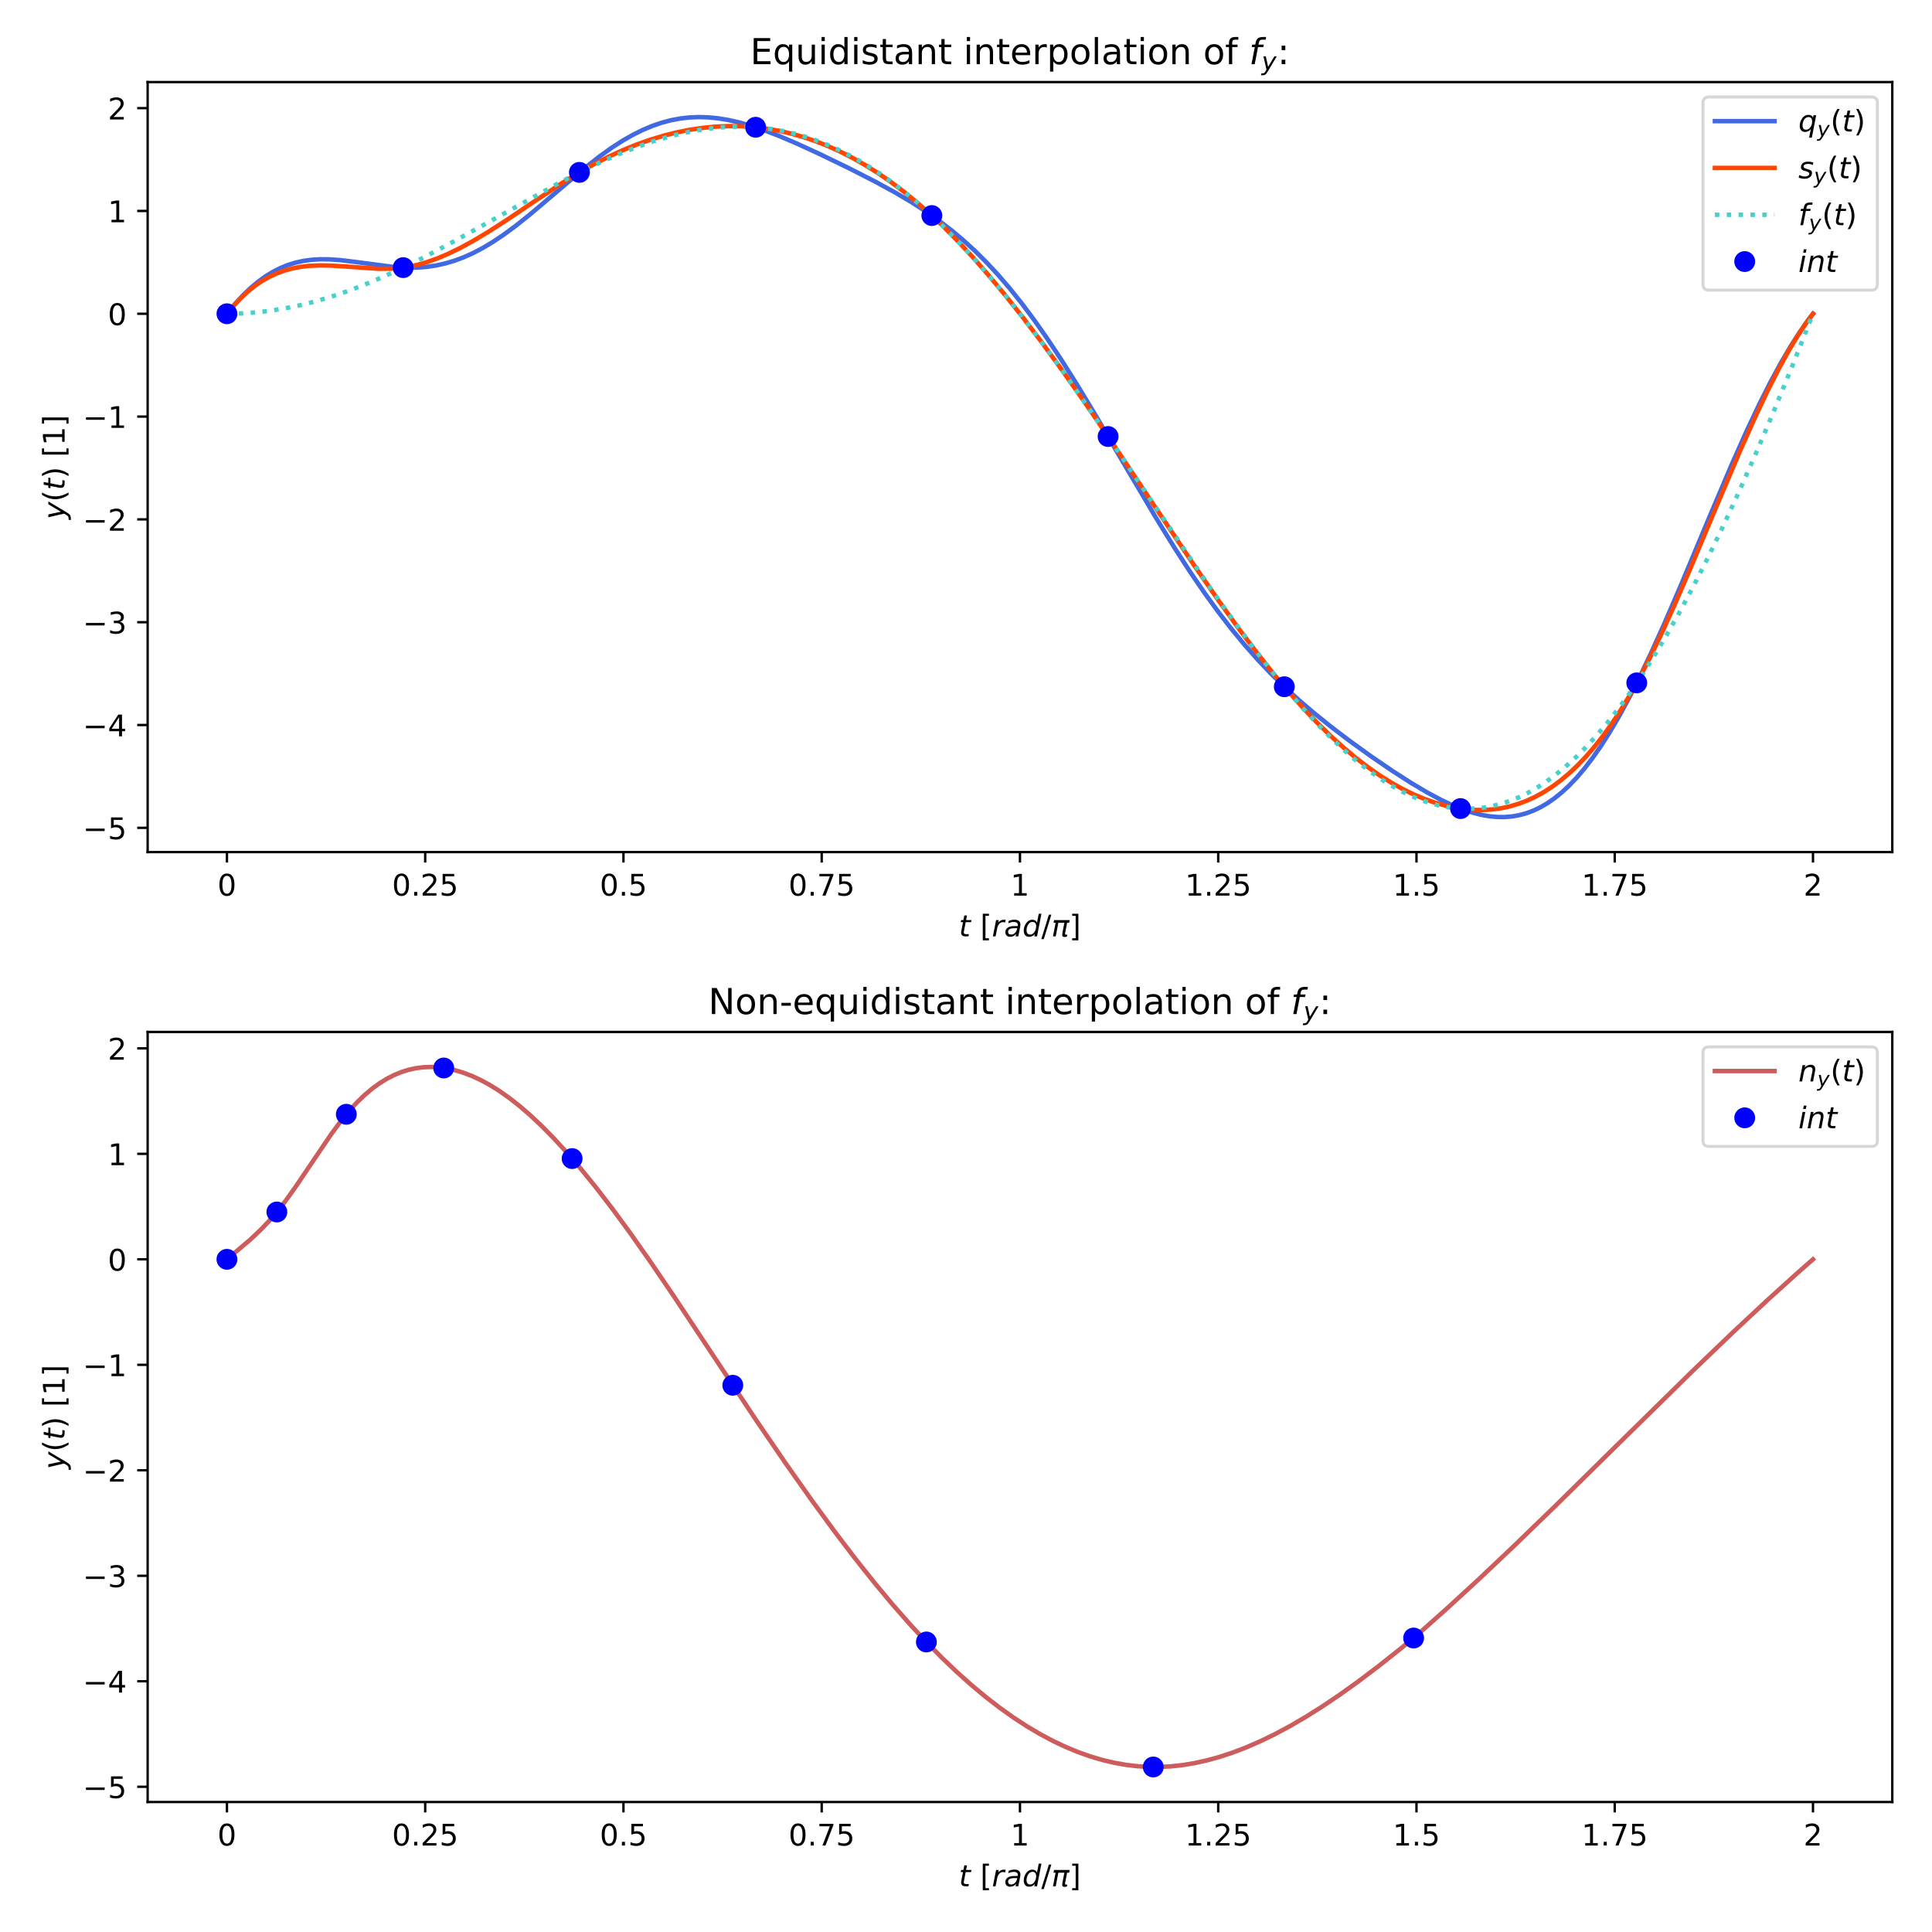 <?xml version="1.0" encoding="utf-8" standalone="no"?>
<!DOCTYPE svg PUBLIC "-//W3C//DTD SVG 1.1//EN"
  "http://www.w3.org/Graphics/SVG/1.1/DTD/svg11.dtd">
<!-- Created with matplotlib (http://matplotlib.org/) -->
<svg height="648pt" version="1.1" viewBox="0 0 648 648" width="648pt" xmlns="http://www.w3.org/2000/svg" xmlns:xlink="http://www.w3.org/1999/xlink">
 <defs>
  <style type="text/css">
*{stroke-linecap:butt;stroke-linejoin:round;}
  </style>
 </defs>
 <g id="figure_1">
  <g id="patch_1">
   <path d="M 0 648 
L 648 648 
L 648 0 
L 0 0 
z
" style="fill:#ffffff;"/>
  </g>
  <g id="axes_1">
   <g id="patch_2">
    <path d="M 49.52 285.798 
L 634.68 285.798 
L 634.68 27.528 
L 49.52 27.528 
z
" style="fill:#ffffff;"/>
   </g>
   <g id="matplotlib.axis_1">
    <g id="xtick_1">
     <g id="line2d_1">
      <defs>
       <path d="M 0 0 
L 0 3.5 
" id="m6866f38a03" style="stroke:#000000;stroke-width:0.8;"/>
      </defs>
      <g>
       <use style="stroke:#000000;stroke-width:0.8;" x="76.118" xlink:href="#m6866f38a03" y="285.798"/>
      </g>
     </g>
     <g id="text_1">
      <!-- 0 -->
      <defs>
       <path d="M 31.781 66.406 
Q 24.172 66.406 20.328 58.906 
Q 16.5 51.422 16.5 36.375 
Q 16.5 21.391 20.328 13.891 
Q 24.172 6.391 31.781 6.391 
Q 39.453 6.391 43.281 13.891 
Q 47.125 21.391 47.125 36.375 
Q 47.125 51.422 43.281 58.906 
Q 39.453 66.406 31.781 66.406 
z
M 31.781 74.219 
Q 44.047 74.219 50.516 64.516 
Q 56.984 54.828 56.984 36.375 
Q 56.984 17.969 50.516 8.266 
Q 44.047 -1.422 31.781 -1.422 
Q 19.531 -1.422 13.062 8.266 
Q 6.594 17.969 6.594 36.375 
Q 6.594 54.828 13.062 64.516 
Q 19.531 74.219 31.781 74.219 
z
" id="DejaVuSans-30"/>
      </defs>
      <g transform="translate(72.937 300.396)scale(0.1 -0.1)">
       <use xlink:href="#DejaVuSans-30"/>
      </g>
     </g>
    </g>
    <g id="xtick_2">
     <g id="line2d_2">
      <g>
       <use style="stroke:#000000;stroke-width:0.8;" x="142.614" xlink:href="#m6866f38a03" y="285.798"/>
      </g>
     </g>
     <g id="text_2">
      <!-- 0.25 -->
      <defs>
       <path d="M 10.688 12.406 
L 21 12.406 
L 21 0 
L 10.688 0 
z
" id="DejaVuSans-2e"/>
       <path d="M 19.188 8.297 
L 53.609 8.297 
L 53.609 0 
L 7.328 0 
L 7.328 8.297 
Q 12.938 14.109 22.625 23.891 
Q 32.328 33.688 34.812 36.531 
Q 39.547 41.844 41.422 45.531 
Q 43.312 49.219 43.312 52.781 
Q 43.312 58.594 39.234 62.25 
Q 35.156 65.922 28.609 65.922 
Q 23.969 65.922 18.812 64.312 
Q 13.672 62.703 7.812 59.422 
L 7.812 69.391 
Q 13.766 71.781 18.938 73 
Q 24.125 74.219 28.422 74.219 
Q 39.75 74.219 46.484 68.547 
Q 53.219 62.891 53.219 53.422 
Q 53.219 48.922 51.531 44.891 
Q 49.859 40.875 45.406 35.406 
Q 44.188 33.984 37.641 27.219 
Q 31.109 20.453 19.188 8.297 
z
" id="DejaVuSans-32"/>
       <path d="M 10.797 72.906 
L 49.516 72.906 
L 49.516 64.594 
L 19.828 64.594 
L 19.828 46.734 
Q 21.969 47.469 24.109 47.828 
Q 26.266 48.188 28.422 48.188 
Q 40.625 48.188 47.75 41.5 
Q 54.891 34.812 54.891 23.391 
Q 54.891 11.625 47.562 5.094 
Q 40.234 -1.422 26.906 -1.422 
Q 22.312 -1.422 17.547 -0.641 
Q 12.797 0.141 7.719 1.703 
L 7.719 11.625 
Q 12.109 9.234 16.797 8.062 
Q 21.484 6.891 26.703 6.891 
Q 35.156 6.891 40.078 11.328 
Q 45.016 15.766 45.016 23.391 
Q 45.016 31 40.078 35.438 
Q 35.156 39.891 26.703 39.891 
Q 22.75 39.891 18.812 39.016 
Q 14.891 38.141 10.797 36.281 
z
" id="DejaVuSans-35"/>
      </defs>
      <g transform="translate(131.481 300.396)scale(0.1 -0.1)">
       <use xlink:href="#DejaVuSans-30"/>
       <use x="63.623" xlink:href="#DejaVuSans-2e"/>
       <use x="95.41" xlink:href="#DejaVuSans-32"/>
       <use x="159.033" xlink:href="#DejaVuSans-35"/>
      </g>
     </g>
    </g>
    <g id="xtick_3">
     <g id="line2d_3">
      <g>
       <use style="stroke:#000000;stroke-width:0.8;" x="209.109" xlink:href="#m6866f38a03" y="285.798"/>
      </g>
     </g>
     <g id="text_3">
      <!-- 0.5 -->
      <g transform="translate(201.158 300.396)scale(0.1 -0.1)">
       <use xlink:href="#DejaVuSans-30"/>
       <use x="63.623" xlink:href="#DejaVuSans-2e"/>
       <use x="95.41" xlink:href="#DejaVuSans-35"/>
      </g>
     </g>
    </g>
    <g id="xtick_4">
     <g id="line2d_4">
      <g>
       <use style="stroke:#000000;stroke-width:0.8;" x="275.605" xlink:href="#m6866f38a03" y="285.798"/>
      </g>
     </g>
     <g id="text_4">
      <!-- 0.75 -->
      <defs>
       <path d="M 8.203 72.906 
L 55.078 72.906 
L 55.078 68.703 
L 28.609 0 
L 18.312 0 
L 43.219 64.594 
L 8.203 64.594 
z
" id="DejaVuSans-37"/>
      </defs>
      <g transform="translate(264.472 300.396)scale(0.1 -0.1)">
       <use xlink:href="#DejaVuSans-30"/>
       <use x="63.623" xlink:href="#DejaVuSans-2e"/>
       <use x="95.41" xlink:href="#DejaVuSans-37"/>
       <use x="159.033" xlink:href="#DejaVuSans-35"/>
      </g>
     </g>
    </g>
    <g id="xtick_5">
     <g id="line2d_5">
      <g>
       <use style="stroke:#000000;stroke-width:0.8;" x="342.1" xlink:href="#m6866f38a03" y="285.798"/>
      </g>
     </g>
     <g id="text_5">
      <!-- 1 -->
      <defs>
       <path d="M 12.406 8.297 
L 28.516 8.297 
L 28.516 63.922 
L 10.984 60.406 
L 10.984 69.391 
L 28.422 72.906 
L 38.281 72.906 
L 38.281 8.297 
L 54.391 8.297 
L 54.391 0 
L 12.406 0 
z
" id="DejaVuSans-31"/>
      </defs>
      <g transform="translate(338.919 300.396)scale(0.1 -0.1)">
       <use xlink:href="#DejaVuSans-31"/>
      </g>
     </g>
    </g>
    <g id="xtick_6">
     <g id="line2d_6">
      <g>
       <use style="stroke:#000000;stroke-width:0.8;" x="408.595" xlink:href="#m6866f38a03" y="285.798"/>
      </g>
     </g>
     <g id="text_6">
      <!-- 1.25 -->
      <g transform="translate(397.463 300.396)scale(0.1 -0.1)">
       <use xlink:href="#DejaVuSans-31"/>
       <use x="63.623" xlink:href="#DejaVuSans-2e"/>
       <use x="95.41" xlink:href="#DejaVuSans-32"/>
       <use x="159.033" xlink:href="#DejaVuSans-35"/>
      </g>
     </g>
    </g>
    <g id="xtick_7">
     <g id="line2d_7">
      <g>
       <use style="stroke:#000000;stroke-width:0.8;" x="475.091" xlink:href="#m6866f38a03" y="285.798"/>
      </g>
     </g>
     <g id="text_7">
      <!-- 1.5 -->
      <g transform="translate(467.139 300.396)scale(0.1 -0.1)">
       <use xlink:href="#DejaVuSans-31"/>
       <use x="63.623" xlink:href="#DejaVuSans-2e"/>
       <use x="95.41" xlink:href="#DejaVuSans-35"/>
      </g>
     </g>
    </g>
    <g id="xtick_8">
     <g id="line2d_8">
      <g>
       <use style="stroke:#000000;stroke-width:0.8;" x="541.586" xlink:href="#m6866f38a03" y="285.798"/>
      </g>
     </g>
     <g id="text_8">
      <!-- 1.75 -->
      <g transform="translate(530.454 300.396)scale(0.1 -0.1)">
       <use xlink:href="#DejaVuSans-31"/>
       <use x="63.623" xlink:href="#DejaVuSans-2e"/>
       <use x="95.41" xlink:href="#DejaVuSans-37"/>
       <use x="159.033" xlink:href="#DejaVuSans-35"/>
      </g>
     </g>
    </g>
    <g id="xtick_9">
     <g id="line2d_9">
      <g>
       <use style="stroke:#000000;stroke-width:0.8;" x="608.082" xlink:href="#m6866f38a03" y="285.798"/>
      </g>
     </g>
     <g id="text_9">
      <!-- 2 -->
      <g transform="translate(604.901 300.396)scale(0.1 -0.1)">
       <use xlink:href="#DejaVuSans-32"/>
      </g>
     </g>
    </g>
    <g id="text_10">
     <!-- $t\ [rad/\pi]$ -->
     <defs>
      <path d="M 42.281 54.688 
L 40.922 47.703 
L 23 47.703 
L 17.188 18.016 
Q 16.891 16.359 16.75 15.234 
Q 16.609 14.109 16.609 13.484 
Q 16.609 10.359 18.484 8.938 
Q 20.359 7.516 24.516 7.516 
L 33.594 7.516 
L 32.078 0 
L 23.484 0 
Q 15.484 0 11.547 3.125 
Q 7.625 6.25 7.625 12.594 
Q 7.625 13.719 7.766 15.062 
Q 7.906 16.406 8.203 18.016 
L 14.016 47.703 
L 6.391 47.703 
L 7.812 54.688 
L 15.281 54.688 
L 18.312 70.219 
L 27.297 70.219 
L 24.312 54.688 
z
" id="DejaVuSans-Oblique-74"/>
      <path d="M 8.594 75.984 
L 29.297 75.984 
L 29.297 69 
L 17.578 69 
L 17.578 -6.203 
L 29.297 -6.203 
L 29.297 -13.188 
L 8.594 -13.188 
z
" id="DejaVuSans-5b"/>
      <path d="M 44.578 46.391 
Q 43.219 47.125 41.453 47.516 
Q 39.703 47.906 37.703 47.906 
Q 30.516 47.906 25.141 42.453 
Q 19.781 37.016 18.016 27.875 
L 12.5 0 
L 3.516 0 
L 14.203 54.688 
L 23.188 54.688 
L 21.484 46.188 
Q 25.047 50.922 30 53.453 
Q 34.969 56 40.578 56 
Q 42.047 56 43.453 55.828 
Q 44.875 55.672 46.297 55.281 
z
" id="DejaVuSans-Oblique-72"/>
      <path d="M 53.719 31.203 
L 47.609 0 
L 38.625 0 
L 40.281 8.297 
Q 36.328 3.422 31.266 1 
Q 26.219 -1.422 20.016 -1.422 
Q 13.031 -1.422 8.562 2.844 
Q 4.109 7.125 4.109 13.812 
Q 4.109 23.391 11.75 28.953 
Q 19.391 34.516 32.812 34.516 
L 45.312 34.516 
L 45.797 36.922 
Q 45.906 37.312 45.953 37.766 
Q 46 38.234 46 39.203 
Q 46 43.562 42.453 45.969 
Q 38.922 48.391 32.516 48.391 
Q 28.125 48.391 23.5 47.266 
Q 18.891 46.141 14.016 43.891 
L 15.578 52.203 
Q 20.656 54.109 25.516 55.047 
Q 30.375 56 34.906 56 
Q 44.578 56 49.625 51.797 
Q 54.688 47.609 54.688 39.594 
Q 54.688 37.984 54.438 35.812 
Q 54.203 33.641 53.719 31.203 
z
M 44 27.484 
L 35.016 27.484 
Q 23.969 27.484 18.672 24.531 
Q 13.375 21.578 13.375 15.375 
Q 13.375 11.078 16.078 8.641 
Q 18.797 6.203 23.578 6.203 
Q 30.906 6.203 36.375 11.453 
Q 41.844 16.703 43.609 25.484 
z
" id="DejaVuSans-Oblique-61"/>
      <path d="M 41.797 8.203 
Q 38.188 3.469 33.25 1.016 
Q 28.328 -1.422 22.312 -1.422 
Q 14.109 -1.422 9.344 4.172 
Q 4.594 9.766 4.594 19.484 
Q 4.594 27.594 7.469 34.938 
Q 10.359 42.281 15.828 48.094 
Q 19.438 51.953 23.969 53.969 
Q 28.516 56 33.5 56 
Q 38.766 56 42.797 53.453 
Q 46.828 50.922 49.031 46.188 
L 54.891 75.984 
L 63.922 75.984 
L 49.125 0 
L 40.094 0 
z
M 13.922 21.094 
Q 13.922 14.016 17.109 10.062 
Q 20.312 6.109 25.984 6.109 
Q 30.172 6.109 33.766 8.125 
Q 37.359 10.156 40.094 14.109 
Q 42.969 18.219 44.625 23.578 
Q 46.297 28.953 46.297 34.188 
Q 46.297 40.969 43.094 44.766 
Q 39.891 48.578 34.281 48.578 
Q 30.031 48.578 26.359 46.578 
Q 22.703 44.578 20.125 40.828 
Q 17.281 36.766 15.594 31.391 
Q 13.922 26.031 13.922 21.094 
z
" id="DejaVuSans-Oblique-64"/>
      <path d="M 25.391 72.906 
L 33.688 72.906 
L 8.297 -9.281 
L 0 -9.281 
z
" id="DejaVuSans-2f"/>
      <path d="M 9.125 54.688 
L 61.531 54.688 
L 59.766 45.703 
L 52.875 45.703 
L 46.344 12.109 
Q 45.656 8.594 46.578 7.031 
Q 47.469 5.516 50.141 5.516 
Q 50.875 5.516 51.953 5.672 
Q 53.078 5.766 53.422 5.812 
L 52.156 -0.688 
Q 50.344 -1.312 48.484 -1.609 
Q 46.578 -1.906 44.781 -1.906 
Q 38.922 -1.906 37.312 1.266 
Q 35.688 4.5 37.359 13.094 
L 43.703 45.703 
L 23.531 45.703 
L 14.656 0 
L 5.469 0 
L 14.359 45.703 
L 7.375 45.703 
z
" id="DejaVuSans-Oblique-3c0"/>
      <path d="M 30.422 75.984 
L 30.422 -13.188 
L 9.719 -13.188 
L 9.719 -6.203 
L 21.391 -6.203 
L 21.391 69 
L 9.719 69 
L 9.719 75.984 
z
" id="DejaVuSans-5d"/>
     </defs>
     <g transform="translate(321.6 314.074)scale(0.1 -0.1)">
      <use transform="translate(0 0.016)" xlink:href="#DejaVuSans-Oblique-74"/>
      <use transform="translate(71.679 0.016)" xlink:href="#DejaVuSans-5b"/>
      <use transform="translate(110.693 0.016)" xlink:href="#DejaVuSans-Oblique-72"/>
      <use transform="translate(151.806 0.016)" xlink:href="#DejaVuSans-Oblique-61"/>
      <use transform="translate(213.086 0.016)" xlink:href="#DejaVuSans-Oblique-64"/>
      <use transform="translate(276.562 0.016)" xlink:href="#DejaVuSans-2f"/>
      <use transform="translate(310.254 0.016)" xlink:href="#DejaVuSans-Oblique-3c0"/>
      <use transform="translate(370.459 0.016)" xlink:href="#DejaVuSans-5d"/>
     </g>
    </g>
   </g>
   <g id="matplotlib.axis_2">
    <g id="ytick_1">
     <g id="line2d_10">
      <defs>
       <path d="M 0 0 
L -3.5 0 
" id="m2eea8236f4" style="stroke:#000000;stroke-width:0.8;"/>
      </defs>
      <g>
       <use style="stroke:#000000;stroke-width:0.8;" x="49.52" xlink:href="#m2eea8236f4" y="277.659"/>
      </g>
     </g>
     <g id="text_11">
      <!-- −5 -->
      <defs>
       <path d="M 10.594 35.5 
L 73.188 35.5 
L 73.188 27.203 
L 10.594 27.203 
z
" id="DejaVuSans-2212"/>
      </defs>
      <g transform="translate(27.778 281.458)scale(0.1 -0.1)">
       <use xlink:href="#DejaVuSans-2212"/>
       <use x="83.789" xlink:href="#DejaVuSans-35"/>
      </g>
     </g>
    </g>
    <g id="ytick_2">
     <g id="line2d_11">
      <g>
       <use style="stroke:#000000;stroke-width:0.8;" x="49.52" xlink:href="#m2eea8236f4" y="243.174"/>
      </g>
     </g>
     <g id="text_12">
      <!-- −4 -->
      <defs>
       <path d="M 37.797 64.312 
L 12.891 25.391 
L 37.797 25.391 
z
M 35.203 72.906 
L 47.609 72.906 
L 47.609 25.391 
L 58.016 25.391 
L 58.016 17.188 
L 47.609 17.188 
L 47.609 0 
L 37.797 0 
L 37.797 17.188 
L 4.891 17.188 
L 4.891 26.703 
z
" id="DejaVuSans-34"/>
      </defs>
      <g transform="translate(27.778 246.973)scale(0.1 -0.1)">
       <use xlink:href="#DejaVuSans-2212"/>
       <use x="83.789" xlink:href="#DejaVuSans-34"/>
      </g>
     </g>
    </g>
    <g id="ytick_3">
     <g id="line2d_12">
      <g>
       <use style="stroke:#000000;stroke-width:0.8;" x="49.52" xlink:href="#m2eea8236f4" y="208.689"/>
      </g>
     </g>
     <g id="text_13">
      <!-- −3 -->
      <defs>
       <path d="M 40.578 39.312 
Q 47.656 37.797 51.625 33 
Q 55.609 28.219 55.609 21.188 
Q 55.609 10.406 48.188 4.484 
Q 40.766 -1.422 27.094 -1.422 
Q 22.516 -1.422 17.656 -0.516 
Q 12.797 0.391 7.625 2.203 
L 7.625 11.719 
Q 11.719 9.328 16.594 8.109 
Q 21.484 6.891 26.812 6.891 
Q 36.078 6.891 40.938 10.547 
Q 45.797 14.203 45.797 21.188 
Q 45.797 27.641 41.281 31.266 
Q 36.766 34.906 28.719 34.906 
L 20.219 34.906 
L 20.219 43.016 
L 29.109 43.016 
Q 36.375 43.016 40.234 45.922 
Q 44.094 48.828 44.094 54.297 
Q 44.094 59.906 40.109 62.906 
Q 36.141 65.922 28.719 65.922 
Q 24.656 65.922 20.016 65.031 
Q 15.375 64.156 9.812 62.312 
L 9.812 71.094 
Q 15.438 72.656 20.344 73.438 
Q 25.25 74.219 29.594 74.219 
Q 40.828 74.219 47.359 69.109 
Q 53.906 64.016 53.906 55.328 
Q 53.906 49.266 50.438 45.094 
Q 46.969 40.922 40.578 39.312 
z
" id="DejaVuSans-33"/>
      </defs>
      <g transform="translate(27.778 212.489)scale(0.1 -0.1)">
       <use xlink:href="#DejaVuSans-2212"/>
       <use x="83.789" xlink:href="#DejaVuSans-33"/>
      </g>
     </g>
    </g>
    <g id="ytick_4">
     <g id="line2d_13">
      <g>
       <use style="stroke:#000000;stroke-width:0.8;" x="49.52" xlink:href="#m2eea8236f4" y="174.205"/>
      </g>
     </g>
     <g id="text_14">
      <!-- −2 -->
      <g transform="translate(27.778 178.004)scale(0.1 -0.1)">
       <use xlink:href="#DejaVuSans-2212"/>
       <use x="83.789" xlink:href="#DejaVuSans-32"/>
      </g>
     </g>
    </g>
    <g id="ytick_5">
     <g id="line2d_14">
      <g>
       <use style="stroke:#000000;stroke-width:0.8;" x="49.52" xlink:href="#m2eea8236f4" y="139.72"/>
      </g>
     </g>
     <g id="text_15">
      <!-- −1 -->
      <g transform="translate(27.778 143.519)scale(0.1 -0.1)">
       <use xlink:href="#DejaVuSans-2212"/>
       <use x="83.789" xlink:href="#DejaVuSans-31"/>
      </g>
     </g>
    </g>
    <g id="ytick_6">
     <g id="line2d_15">
      <g>
       <use style="stroke:#000000;stroke-width:0.8;" x="49.52" xlink:href="#m2eea8236f4" y="105.235"/>
      </g>
     </g>
     <g id="text_16">
      <!-- 0 -->
      <g transform="translate(36.157 109.034)scale(0.1 -0.1)">
       <use xlink:href="#DejaVuSans-30"/>
      </g>
     </g>
    </g>
    <g id="ytick_7">
     <g id="line2d_16">
      <g>
       <use style="stroke:#000000;stroke-width:0.8;" x="49.52" xlink:href="#m2eea8236f4" y="70.75"/>
      </g>
     </g>
     <g id="text_17">
      <!-- 1 -->
      <g transform="translate(36.157 74.549)scale(0.1 -0.1)">
       <use xlink:href="#DejaVuSans-31"/>
      </g>
     </g>
    </g>
    <g id="ytick_8">
     <g id="line2d_17">
      <g>
       <use style="stroke:#000000;stroke-width:0.8;" x="49.52" xlink:href="#m2eea8236f4" y="36.265"/>
      </g>
     </g>
     <g id="text_18">
      <!-- 2 -->
      <g transform="translate(36.157 40.065)scale(0.1 -0.1)">
       <use xlink:href="#DejaVuSans-32"/>
      </g>
     </g>
    </g>
    <g id="text_19">
     <!-- $y( t )\ [1]$ -->
     <defs>
      <path d="M 24.812 -5.078 
Q 18.562 -15.578 14.625 -18.188 
Q 10.688 -20.797 4.594 -20.797 
L -2.484 -20.797 
L -0.984 -13.281 
L 4.203 -13.281 
Q 7.953 -13.281 10.594 -11.234 
Q 13.234 -9.188 16.5 -3.219 
L 19.281 2 
L 7.172 54.688 
L 16.703 54.688 
L 25.781 12.797 
L 50.875 54.688 
L 60.297 54.688 
z
" id="DejaVuSans-Oblique-79"/>
      <path d="M 31 75.875 
Q 24.469 64.656 21.281 53.656 
Q 18.109 42.672 18.109 31.391 
Q 18.109 20.125 21.312 9.062 
Q 24.516 -2 31 -13.188 
L 23.188 -13.188 
Q 15.875 -1.703 12.234 9.375 
Q 8.594 20.453 8.594 31.391 
Q 8.594 42.281 12.203 53.312 
Q 15.828 64.359 23.188 75.875 
z
" id="DejaVuSans-28"/>
      <path d="M 8.016 75.875 
L 15.828 75.875 
Q 23.141 64.359 26.781 53.312 
Q 30.422 42.281 30.422 31.391 
Q 30.422 20.453 26.781 9.375 
Q 23.141 -1.703 15.828 -13.188 
L 8.016 -13.188 
Q 14.5 -2 17.703 9.062 
Q 20.906 20.125 20.906 31.391 
Q 20.906 42.672 17.703 53.656 
Q 14.5 64.656 8.016 75.875 
z
" id="DejaVuSans-29"/>
     </defs>
     <g transform="translate(21.678 174.213)rotate(-90)scale(0.1 -0.1)">
      <use transform="translate(0 0.016)" xlink:href="#DejaVuSans-Oblique-79"/>
      <use transform="translate(59.18 0.016)" xlink:href="#DejaVuSans-28"/>
      <use transform="translate(98.193 0.016)" xlink:href="#DejaVuSans-Oblique-74"/>
      <use transform="translate(137.402 0.016)" xlink:href="#DejaVuSans-29"/>
      <use transform="translate(208.886 0.016)" xlink:href="#DejaVuSans-5b"/>
      <use transform="translate(247.9 0.016)" xlink:href="#DejaVuSans-31"/>
      <use transform="translate(311.523 0.016)" xlink:href="#DejaVuSans-5d"/>
     </g>
    </g>
   </g>
   <g id="line2d_18">
    <path clip-path="url(#pd1430066ba)" d="M 76.118 105.235 
L 78.853 101.917 
L 81.496 99.052 
L 84.071 96.585 
L 86.593 94.473 
L 89.077 92.678 
L 91.54 91.171 
L 94.003 89.921 
L 96.493 88.907 
L 99.03 88.113 
L 101.647 87.527 
L 104.387 87.144 
L 107.313 86.961 
L 110.521 86.987 
L 114.197 87.246 
L 118.878 87.813 
L 132.427 89.588 
L 136.353 89.795 
L 139.859 89.759 
L 143.13 89.506 
L 146.274 89.04 
L 149.349 88.359 
L 152.403 87.454 
L 155.483 86.309 
L 158.627 84.9 
L 161.882 83.195 
L 165.308 81.146 
L 168.984 78.683 
L 173.048 75.685 
L 177.783 71.906 
L 184.188 66.484 
L 196.13 56.342 
L 201.009 52.527 
L 205.158 49.558 
L 208.908 47.142 
L 212.403 45.152 
L 215.717 43.517 
L 218.909 42.187 
L 222.021 41.13 
L 225.085 40.323 
L 228.134 39.749 
L 231.192 39.399 
L 234.294 39.269 
L 237.47 39.358 
L 240.763 39.676 
L 244.21 40.233 
L 247.875 41.054 
L 251.838 42.174 
L 256.222 43.649 
L 261.222 45.572 
L 267.207 48.121 
L 274.894 51.651 
L 284.81 56.456 
L 293.662 60.976 
L 300.316 64.615 
L 305.79 67.857 
L 310.605 70.964 
L 315.009 74.069 
L 319.159 77.265 
L 323.143 80.615 
L 327.032 84.177 
L 330.878 88.002 
L 334.73 92.15 
L 338.629 96.679 
L 342.624 101.663 
L 346.773 107.201 
L 351.151 113.421 
L 355.87 120.518 
L 361.131 128.846 
L 367.414 139.225 
L 377.175 155.847 
L 387.634 173.525 
L 393.885 183.652 
L 399.225 191.891 
L 404.104 199.014 
L 408.705 205.345 
L 413.147 211.083 
L 417.509 216.358 
L 421.861 221.272 
L 426.271 225.919 
L 430.814 230.383 
L 435.586 234.758 
L 440.714 239.155 
L 446.369 243.707 
L 452.763 248.564 
L 459.923 253.72 
L 467.131 258.642 
L 473.403 262.665 
L 478.648 265.775 
L 483.122 268.175 
L 487.048 270.036 
L 490.575 271.466 
L 493.799 272.537 
L 496.783 273.298 
L 499.587 273.786 
L 502.247 274.026 
L 504.795 274.033 
L 507.252 273.82 
L 509.652 273.388 
L 512.008 272.739 
L 514.344 271.864 
L 516.674 270.752 
L 519.014 269.387 
L 521.382 267.747 
L 523.786 265.808 
L 526.244 263.536 
L 528.771 260.894 
L 531.377 257.841 
L 534.08 254.329 
L 536.899 250.293 
L 539.851 245.671 
L 542.969 240.37 
L 546.288 234.279 
L 549.868 227.234 
L 553.805 218.983 
L 558.274 209.084 
L 563.721 196.447 
L 573.206 173.76 
L 580.739 156.016 
L 585.766 144.731 
L 590.006 135.745 
L 593.793 128.226 
L 597.267 121.812 
L 600.512 116.279 
L 603.571 111.494 
L 606.486 107.338 
L 608.082 105.235 
L 608.082 105.235 
" style="fill:none;stroke:#4169e1;stroke-linecap:square;stroke-width:1.5;"/>
   </g>
   <g id="line2d_19">
    <path clip-path="url(#pd1430066ba)" d="M 76.118 105.235 
L 78.507 102.363 
L 80.879 99.854 
L 83.241 97.676 
L 85.603 95.798 
L 87.981 94.188 
L 90.391 92.823 
L 92.849 91.687 
L 95.375 90.764 
L 98.003 90.04 
L 100.78 89.509 
L 103.765 89.166 
L 107.057 89.017 
L 110.872 89.074 
L 115.888 89.388 
L 126.852 90.136 
L 130.704 90.13 
L 133.991 89.907 
L 136.981 89.484 
L 140.04 88.822 
L 143.253 87.897 
L 146.652 86.685 
L 150.285 85.149 
L 154.222 83.24 
L 158.563 80.882 
L 163.505 77.936 
L 169.521 74.079 
L 179.347 67.468 
L 188.582 61.355 
L 194.29 57.842 
L 199.242 55.053 
L 204.094 52.574 
L 208.85 50.392 
L 213.52 48.492 
L 218.106 46.865 
L 222.617 45.499 
L 227.059 44.385 
L 231.442 43.513 
L 235.773 42.879 
L 240.055 42.475 
L 244.295 42.298 
L 248.503 42.345 
L 252.679 42.613 
L 256.839 43.104 
L 260.988 43.817 
L 265.132 44.754 
L 269.281 45.922 
L 273.436 47.322 
L 277.607 48.963 
L 281.799 50.852 
L 286.012 52.996 
L 290.257 55.407 
L 294.534 58.093 
L 298.848 61.067 
L 303.2 64.338 
L 307.599 67.925 
L 312.046 71.84 
L 316.579 76.13 
L 321.319 80.926 
L 326.298 86.285 
L 331.548 92.267 
L 337.107 98.943 
L 343.034 106.413 
L 349.407 114.809 
L 356.349 124.33 
L 364.062 135.295 
L 372.957 148.339 
L 386.043 167.983 
L 400.539 189.634 
L 408.796 201.563 
L 415.642 211.074 
L 421.68 219.09 
L 427.159 226.002 
L 432.213 232.026 
L 437.022 237.416 
L 441.666 242.291 
L 446.161 246.691 
L 450.513 250.643 
L 454.731 254.177 
L 458.822 257.317 
L 462.796 260.091 
L 466.658 262.518 
L 470.419 264.622 
L 474.089 266.423 
L 477.675 267.936 
L 481.181 269.176 
L 484.617 270.157 
L 487.99 270.891 
L 491.309 271.387 
L 494.522 271.644 
L 497.634 271.672 
L 500.656 271.477 
L 503.608 271.065 
L 506.508 270.436 
L 509.364 269.588 
L 512.189 268.517 
L 514.998 267.213 
L 517.796 265.669 
L 520.6 263.865 
L 523.408 261.792 
L 526.233 259.428 
L 529.079 256.755 
L 531.957 253.742 
L 534.867 250.371 
L 537.809 246.618 
L 540.793 242.447 
L 543.82 237.829 
L 546.895 232.728 
L 550.017 227.11 
L 553.369 220.609 
L 557.119 212.833 
L 561.439 203.345 
L 566.748 191.12 
L 575.547 170.199 
L 583.67 151.106 
L 588.702 139.837 
L 592.857 131.062 
L 596.49 123.893 
L 599.751 117.937 
L 602.72 112.966 
L 605.449 108.818 
L 607.975 105.371 
L 608.082 105.235 
L 608.082 105.235 
" style="fill:none;stroke:#ff4500;stroke-linecap:square;stroke-width:1.5;"/>
   </g>
   <g id="line2d_20">
    <path clip-path="url(#pd1430066ba)" d="M 76.118 105.235 
L 80.927 105.124 
L 85.752 104.789 
L 90.609 104.23 
L 95.53 103.438 
L 100.53 102.407 
L 105.642 101.126 
L 110.904 99.576 
L 116.346 97.739 
L 122.027 95.585 
L 128.022 93.071 
L 134.438 90.136 
L 141.46 86.674 
L 149.461 82.474 
L 159.499 76.939 
L 187.938 61.106 
L 195.63 57.172 
L 202.296 54.008 
L 208.323 51.389 
L 213.898 49.205 
L 219.133 47.391 
L 224.101 45.902 
L 228.852 44.709 
L 233.427 43.786 
L 237.858 43.118 
L 242.172 42.692 
L 246.385 42.497 
L 250.519 42.528 
L 254.594 42.781 
L 258.621 43.252 
L 262.616 43.944 
L 266.595 44.859 
L 270.569 46.001 
L 274.548 47.376 
L 278.548 48.995 
L 282.581 50.867 
L 286.656 53.006 
L 290.784 55.425 
L 294.981 58.144 
L 299.258 61.182 
L 303.631 64.563 
L 308.11 68.31 
L 312.711 72.452 
L 317.462 77.03 
L 322.377 82.08 
L 327.489 87.654 
L 332.836 93.816 
L 338.464 100.647 
L 344.449 108.266 
L 350.891 116.835 
L 357.971 126.63 
L 366.057 138.208 
L 376.17 153.099 
L 406.178 197.544 
L 413.855 208.358 
L 420.478 217.313 
L 426.43 224.996 
L 431.894 231.69 
L 436.974 237.57 
L 441.746 242.757 
L 446.252 247.332 
L 450.534 251.368 
L 454.619 254.918 
L 458.535 258.029 
L 462.296 260.736 
L 465.918 263.074 
L 469.419 265.071 
L 472.813 266.754 
L 476.111 268.144 
L 479.324 269.26 
L 482.468 270.118 
L 485.553 270.731 
L 488.591 271.108 
L 491.591 271.258 
L 494.565 271.184 
L 497.523 270.888 
L 500.475 270.369 
L 503.433 269.623 
L 506.407 268.643 
L 509.407 267.419 
L 512.439 265.94 
L 515.514 264.191 
L 518.642 262.154 
L 521.828 259.811 
L 525.084 257.139 
L 528.414 254.114 
L 531.824 250.712 
L 535.324 246.903 
L 538.921 242.658 
L 542.623 237.939 
L 546.443 232.706 
L 550.384 226.924 
L 554.465 220.538 
L 558.694 213.502 
L 563.083 205.762 
L 567.652 197.247 
L 572.429 187.868 
L 577.44 177.533 
L 582.718 166.132 
L 588.319 153.492 
L 594.32 139.393 
L 600.842 123.489 
L 608.082 105.235 
L 608.082 105.235 
" style="fill:none;stroke:#48d1cc;stroke-dasharray:1.5,2.475;stroke-dashoffset:0;stroke-width:1.5;"/>
   </g>
   <g id="line2d_21">
    <defs>
     <path d="M 0 3 
C 0.796 3 1.559 2.684 2.121 2.121 
C 2.684 1.559 3 0.796 3 0 
C 3 -0.796 2.684 -1.559 2.121 -2.121 
C 1.559 -2.684 0.796 -3 0 -3 
C -0.796 -3 -1.559 -2.684 -2.121 -2.121 
C -2.684 -1.559 -3 -0.796 -3 0 
C -3 0.796 -2.684 1.559 -2.121 2.121 
C -1.559 2.684 -0.796 3 0 3 
z
" id="m8f1aedabde" style="stroke:#0000ff;"/>
    </defs>
    <g clip-path="url(#pd1430066ba)">
     <use style="fill:#0000ff;stroke:#0000ff;" x="76.118" xlink:href="#m8f1aedabde" y="105.235"/>
     <use style="fill:#0000ff;stroke:#0000ff;" x="135.225" xlink:href="#m8f1aedabde" y="89.76"/>
     <use style="fill:#0000ff;stroke:#0000ff;" x="194.332" xlink:href="#m8f1aedabde" y="57.817"/>
     <use style="fill:#0000ff;stroke:#0000ff;" x="253.439" xlink:href="#m8f1aedabde" y="42.686"/>
     <use style="fill:#0000ff;stroke:#0000ff;" x="312.546" xlink:href="#m8f1aedabde" y="72.298"/>
     <use style="fill:#0000ff;stroke:#0000ff;" x="371.654" xlink:href="#m8f1aedabde" y="146.406"/>
     <use style="fill:#0000ff;stroke:#0000ff;" x="430.761" xlink:href="#m8f1aedabde" y="230.332"/>
     <use style="fill:#0000ff;stroke:#0000ff;" x="489.868" xlink:href="#m8f1aedabde" y="271.199"/>
     <use style="fill:#0000ff;stroke:#0000ff;" x="548.975" xlink:href="#m8f1aedabde" y="229.036"/>
    </g>
   </g>
   <g id="patch_3">
    <path d="M 49.52 285.798 
L 49.52 27.528 
" style="fill:none;stroke:#000000;stroke-linecap:square;stroke-linejoin:miter;stroke-width:0.8;"/>
   </g>
   <g id="patch_4">
    <path d="M 634.68 285.798 
L 634.68 27.528 
" style="fill:none;stroke:#000000;stroke-linecap:square;stroke-linejoin:miter;stroke-width:0.8;"/>
   </g>
   <g id="patch_5">
    <path d="M 49.52 285.798 
L 634.68 285.798 
" style="fill:none;stroke:#000000;stroke-linecap:square;stroke-linejoin:miter;stroke-width:0.8;"/>
   </g>
   <g id="patch_6">
    <path d="M 49.52 27.528 
L 634.68 27.528 
" style="fill:none;stroke:#000000;stroke-linecap:square;stroke-linejoin:miter;stroke-width:0.8;"/>
   </g>
   <g id="text_20">
    <!-- Equidistant interpolation of $f_y$: -->
    <defs>
     <path d="M 9.812 72.906 
L 55.906 72.906 
L 55.906 64.594 
L 19.672 64.594 
L 19.672 43.016 
L 54.391 43.016 
L 54.391 34.719 
L 19.672 34.719 
L 19.672 8.297 
L 56.781 8.297 
L 56.781 0 
L 9.812 0 
z
" id="DejaVuSans-45"/>
     <path d="M 14.797 27.297 
Q 14.797 17.391 18.875 11.75 
Q 22.953 6.109 30.078 6.109 
Q 37.203 6.109 41.297 11.75 
Q 45.406 17.391 45.406 27.297 
Q 45.406 37.203 41.297 42.844 
Q 37.203 48.484 30.078 48.484 
Q 22.953 48.484 18.875 42.844 
Q 14.797 37.203 14.797 27.297 
z
M 45.406 8.203 
Q 42.578 3.328 38.25 0.953 
Q 33.938 -1.422 27.875 -1.422 
Q 17.969 -1.422 11.734 6.484 
Q 5.516 14.406 5.516 27.297 
Q 5.516 40.188 11.734 48.094 
Q 17.969 56 27.875 56 
Q 33.938 56 38.25 53.625 
Q 42.578 51.266 45.406 46.391 
L 45.406 54.688 
L 54.391 54.688 
L 54.391 -20.797 
L 45.406 -20.797 
z
" id="DejaVuSans-71"/>
     <path d="M 8.5 21.578 
L 8.5 54.688 
L 17.484 54.688 
L 17.484 21.922 
Q 17.484 14.156 20.5 10.266 
Q 23.531 6.391 29.594 6.391 
Q 36.859 6.391 41.078 11.031 
Q 45.312 15.672 45.312 23.688 
L 45.312 54.688 
L 54.297 54.688 
L 54.297 0 
L 45.312 0 
L 45.312 8.406 
Q 42.047 3.422 37.719 1 
Q 33.406 -1.422 27.688 -1.422 
Q 18.266 -1.422 13.375 4.438 
Q 8.5 10.297 8.5 21.578 
z
M 31.109 56 
z
" id="DejaVuSans-75"/>
     <path d="M 9.422 54.688 
L 18.406 54.688 
L 18.406 0 
L 9.422 0 
z
M 9.422 75.984 
L 18.406 75.984 
L 18.406 64.594 
L 9.422 64.594 
z
" id="DejaVuSans-69"/>
     <path d="M 45.406 46.391 
L 45.406 75.984 
L 54.391 75.984 
L 54.391 0 
L 45.406 0 
L 45.406 8.203 
Q 42.578 3.328 38.25 0.953 
Q 33.938 -1.422 27.875 -1.422 
Q 17.969 -1.422 11.734 6.484 
Q 5.516 14.406 5.516 27.297 
Q 5.516 40.188 11.734 48.094 
Q 17.969 56 27.875 56 
Q 33.938 56 38.25 53.625 
Q 42.578 51.266 45.406 46.391 
z
M 14.797 27.297 
Q 14.797 17.391 18.875 11.75 
Q 22.953 6.109 30.078 6.109 
Q 37.203 6.109 41.297 11.75 
Q 45.406 17.391 45.406 27.297 
Q 45.406 37.203 41.297 42.844 
Q 37.203 48.484 30.078 48.484 
Q 22.953 48.484 18.875 42.844 
Q 14.797 37.203 14.797 27.297 
z
" id="DejaVuSans-64"/>
     <path d="M 44.281 53.078 
L 44.281 44.578 
Q 40.484 46.531 36.375 47.5 
Q 32.281 48.484 27.875 48.484 
Q 21.188 48.484 17.844 46.438 
Q 14.5 44.391 14.5 40.281 
Q 14.5 37.156 16.891 35.375 
Q 19.281 33.594 26.516 31.984 
L 29.594 31.297 
Q 39.156 29.25 43.188 25.516 
Q 47.219 21.781 47.219 15.094 
Q 47.219 7.469 41.188 3.016 
Q 35.156 -1.422 24.609 -1.422 
Q 20.219 -1.422 15.453 -0.562 
Q 10.688 0.297 5.422 2 
L 5.422 11.281 
Q 10.406 8.688 15.234 7.391 
Q 20.062 6.109 24.812 6.109 
Q 31.156 6.109 34.562 8.281 
Q 37.984 10.453 37.984 14.406 
Q 37.984 18.062 35.516 20.016 
Q 33.062 21.969 24.703 23.781 
L 21.578 24.516 
Q 13.234 26.266 9.516 29.906 
Q 5.812 33.547 5.812 39.891 
Q 5.812 47.609 11.281 51.797 
Q 16.75 56 26.812 56 
Q 31.781 56 36.172 55.266 
Q 40.578 54.547 44.281 53.078 
z
" id="DejaVuSans-73"/>
     <path d="M 18.312 70.219 
L 18.312 54.688 
L 36.812 54.688 
L 36.812 47.703 
L 18.312 47.703 
L 18.312 18.016 
Q 18.312 11.328 20.141 9.422 
Q 21.969 7.516 27.594 7.516 
L 36.812 7.516 
L 36.812 0 
L 27.594 0 
Q 17.188 0 13.234 3.875 
Q 9.281 7.766 9.281 18.016 
L 9.281 47.703 
L 2.688 47.703 
L 2.688 54.688 
L 9.281 54.688 
L 9.281 70.219 
z
" id="DejaVuSans-74"/>
     <path d="M 34.281 27.484 
Q 23.391 27.484 19.188 25 
Q 14.984 22.516 14.984 16.5 
Q 14.984 11.719 18.141 8.906 
Q 21.297 6.109 26.703 6.109 
Q 34.188 6.109 38.703 11.406 
Q 43.219 16.703 43.219 25.484 
L 43.219 27.484 
z
M 52.203 31.203 
L 52.203 0 
L 43.219 0 
L 43.219 8.297 
Q 40.141 3.328 35.547 0.953 
Q 30.953 -1.422 24.312 -1.422 
Q 15.922 -1.422 10.953 3.297 
Q 6 8.016 6 15.922 
Q 6 25.141 12.172 29.828 
Q 18.359 34.516 30.609 34.516 
L 43.219 34.516 
L 43.219 35.406 
Q 43.219 41.609 39.141 45 
Q 35.062 48.391 27.688 48.391 
Q 23 48.391 18.547 47.266 
Q 14.109 46.141 10.016 43.891 
L 10.016 52.203 
Q 14.938 54.109 19.578 55.047 
Q 24.219 56 28.609 56 
Q 40.484 56 46.344 49.844 
Q 52.203 43.703 52.203 31.203 
z
" id="DejaVuSans-61"/>
     <path d="M 54.891 33.016 
L 54.891 0 
L 45.906 0 
L 45.906 32.719 
Q 45.906 40.484 42.875 44.328 
Q 39.844 48.188 33.797 48.188 
Q 26.516 48.188 22.312 43.547 
Q 18.109 38.922 18.109 30.906 
L 18.109 0 
L 9.078 0 
L 9.078 54.688 
L 18.109 54.688 
L 18.109 46.188 
Q 21.344 51.125 25.703 53.562 
Q 30.078 56 35.797 56 
Q 45.219 56 50.047 50.172 
Q 54.891 44.344 54.891 33.016 
z
" id="DejaVuSans-6e"/>
     <path id="DejaVuSans-20"/>
     <path d="M 56.203 29.594 
L 56.203 25.203 
L 14.891 25.203 
Q 15.484 15.922 20.484 11.062 
Q 25.484 6.203 34.422 6.203 
Q 39.594 6.203 44.453 7.469 
Q 49.312 8.734 54.109 11.281 
L 54.109 2.781 
Q 49.266 0.734 44.188 -0.344 
Q 39.109 -1.422 33.891 -1.422 
Q 20.797 -1.422 13.156 6.188 
Q 5.516 13.812 5.516 26.812 
Q 5.516 40.234 12.766 48.109 
Q 20.016 56 32.328 56 
Q 43.359 56 49.781 48.891 
Q 56.203 41.797 56.203 29.594 
z
M 47.219 32.234 
Q 47.125 39.594 43.094 43.984 
Q 39.062 48.391 32.422 48.391 
Q 24.906 48.391 20.391 44.141 
Q 15.875 39.891 15.188 32.172 
z
" id="DejaVuSans-65"/>
     <path d="M 41.109 46.297 
Q 39.594 47.172 37.812 47.578 
Q 36.031 48 33.891 48 
Q 26.266 48 22.188 43.047 
Q 18.109 38.094 18.109 28.812 
L 18.109 0 
L 9.078 0 
L 9.078 54.688 
L 18.109 54.688 
L 18.109 46.188 
Q 20.953 51.172 25.484 53.578 
Q 30.031 56 36.531 56 
Q 37.453 56 38.578 55.875 
Q 39.703 55.766 41.062 55.516 
z
" id="DejaVuSans-72"/>
     <path d="M 18.109 8.203 
L 18.109 -20.797 
L 9.078 -20.797 
L 9.078 54.688 
L 18.109 54.688 
L 18.109 46.391 
Q 20.953 51.266 25.266 53.625 
Q 29.594 56 35.594 56 
Q 45.562 56 51.781 48.094 
Q 58.016 40.188 58.016 27.297 
Q 58.016 14.406 51.781 6.484 
Q 45.562 -1.422 35.594 -1.422 
Q 29.594 -1.422 25.266 0.953 
Q 20.953 3.328 18.109 8.203 
z
M 48.688 27.297 
Q 48.688 37.203 44.609 42.844 
Q 40.531 48.484 33.406 48.484 
Q 26.266 48.484 22.188 42.844 
Q 18.109 37.203 18.109 27.297 
Q 18.109 17.391 22.188 11.75 
Q 26.266 6.109 33.406 6.109 
Q 40.531 6.109 44.609 11.75 
Q 48.688 17.391 48.688 27.297 
z
" id="DejaVuSans-70"/>
     <path d="M 30.609 48.391 
Q 23.391 48.391 19.188 42.75 
Q 14.984 37.109 14.984 27.297 
Q 14.984 17.484 19.156 11.844 
Q 23.344 6.203 30.609 6.203 
Q 37.797 6.203 41.984 11.859 
Q 46.188 17.531 46.188 27.297 
Q 46.188 37.016 41.984 42.703 
Q 37.797 48.391 30.609 48.391 
z
M 30.609 56 
Q 42.328 56 49.016 48.375 
Q 55.719 40.766 55.719 27.297 
Q 55.719 13.875 49.016 6.219 
Q 42.328 -1.422 30.609 -1.422 
Q 18.844 -1.422 12.172 6.219 
Q 5.516 13.875 5.516 27.297 
Q 5.516 40.766 12.172 48.375 
Q 18.844 56 30.609 56 
z
" id="DejaVuSans-6f"/>
     <path d="M 9.422 75.984 
L 18.406 75.984 
L 18.406 0 
L 9.422 0 
z
" id="DejaVuSans-6c"/>
     <path d="M 37.109 75.984 
L 37.109 68.5 
L 28.516 68.5 
Q 23.688 68.5 21.797 66.547 
Q 19.922 64.594 19.922 59.516 
L 19.922 54.688 
L 34.719 54.688 
L 34.719 47.703 
L 19.922 47.703 
L 19.922 0 
L 10.891 0 
L 10.891 47.703 
L 2.297 47.703 
L 2.297 54.688 
L 10.891 54.688 
L 10.891 58.5 
Q 10.891 67.625 15.141 71.797 
Q 19.391 75.984 28.609 75.984 
z
" id="DejaVuSans-66"/>
     <path d="M 47.797 75.984 
L 46.391 68.5 
L 37.797 68.5 
Q 32.906 68.5 30.688 66.578 
Q 28.469 64.656 27.391 59.516 
L 26.422 54.688 
L 41.219 54.688 
L 39.891 47.703 
L 25.094 47.703 
L 15.828 0 
L 6.781 0 
L 16.109 47.703 
L 7.516 47.703 
L 8.797 54.688 
L 17.391 54.688 
L 18.109 58.5 
Q 19.969 68.172 24.625 72.078 
Q 29.297 75.984 39.312 75.984 
z
" id="DejaVuSans-Oblique-66"/>
     <path d="M 11.719 12.406 
L 22.016 12.406 
L 22.016 0 
L 11.719 0 
z
M 11.719 51.703 
L 22.016 51.703 
L 22.016 39.312 
L 11.719 39.312 
z
" id="DejaVuSans-3a"/>
    </defs>
    <g transform="translate(251.62 21.528)scale(0.12 -0.12)">
     <use transform="translate(0 0.016)" xlink:href="#DejaVuSans-45"/>
     <use transform="translate(63.184 0.016)" xlink:href="#DejaVuSans-71"/>
     <use transform="translate(126.66 0.016)" xlink:href="#DejaVuSans-75"/>
     <use transform="translate(190.039 0.016)" xlink:href="#DejaVuSans-69"/>
     <use transform="translate(217.822 0.016)" xlink:href="#DejaVuSans-64"/>
     <use transform="translate(281.299 0.016)" xlink:href="#DejaVuSans-69"/>
     <use transform="translate(309.082 0.016)" xlink:href="#DejaVuSans-73"/>
     <use transform="translate(361.182 0.016)" xlink:href="#DejaVuSans-74"/>
     <use transform="translate(400.391 0.016)" xlink:href="#DejaVuSans-61"/>
     <use transform="translate(461.67 0.016)" xlink:href="#DejaVuSans-6e"/>
     <use transform="translate(525.049 0.016)" xlink:href="#DejaVuSans-74"/>
     <use transform="translate(564.258 0.016)" xlink:href="#DejaVuSans-20"/>
     <use transform="translate(596.045 0.016)" xlink:href="#DejaVuSans-69"/>
     <use transform="translate(623.828 0.016)" xlink:href="#DejaVuSans-6e"/>
     <use transform="translate(687.207 0.016)" xlink:href="#DejaVuSans-74"/>
     <use transform="translate(726.416 0.016)" xlink:href="#DejaVuSans-65"/>
     <use transform="translate(787.939 0.016)" xlink:href="#DejaVuSans-72"/>
     <use transform="translate(829.053 0.016)" xlink:href="#DejaVuSans-70"/>
     <use transform="translate(892.529 0.016)" xlink:href="#DejaVuSans-6f"/>
     <use transform="translate(953.711 0.016)" xlink:href="#DejaVuSans-6c"/>
     <use transform="translate(981.494 0.016)" xlink:href="#DejaVuSans-61"/>
     <use transform="translate(1042.773 0.016)" xlink:href="#DejaVuSans-74"/>
     <use transform="translate(1081.982 0.016)" xlink:href="#DejaVuSans-69"/>
     <use transform="translate(1109.766 0.016)" xlink:href="#DejaVuSans-6f"/>
     <use transform="translate(1170.947 0.016)" xlink:href="#DejaVuSans-6e"/>
     <use transform="translate(1234.326 0.016)" xlink:href="#DejaVuSans-20"/>
     <use transform="translate(1266.113 0.016)" xlink:href="#DejaVuSans-6f"/>
     <use transform="translate(1327.295 0.016)" xlink:href="#DejaVuSans-66"/>
     <use transform="translate(1362.5 0.016)" xlink:href="#DejaVuSans-20"/>
     <use transform="translate(1394.287 0.016)" xlink:href="#DejaVuSans-Oblique-66"/>
     <use transform="translate(1429.492 -16.391)scale(0.7)" xlink:href="#DejaVuSans-Oblique-79"/>
     <use transform="translate(1473.652 0.016)" xlink:href="#DejaVuSans-3a"/>
    </g>
   </g>
   <g id="legend_1">
    <g id="patch_7">
     <path d="M 573.18 97.306 
L 627.68 97.306 
Q 629.68 97.306 629.68 95.306 
L 629.68 34.528 
Q 629.68 32.528 627.68 32.528 
L 573.18 32.528 
Q 571.18 32.528 571.18 34.528 
L 571.18 95.306 
Q 571.18 97.306 573.18 97.306 
z
" style="fill:#ffffff;opacity:0.8;stroke:#cccccc;stroke-linejoin:miter;"/>
    </g>
    <g id="line2d_22">
     <path d="M 575.18 40.628 
L 595.18 40.628 
" style="fill:none;stroke:#4169e1;stroke-linecap:square;stroke-width:1.5;"/>
    </g>
    <g id="line2d_23"/>
    <g id="text_21">
     <!-- $q_y( t )$ -->
     <defs>
      <path d="M 41.703 8.203 
Q 38.094 3.469 33.172 1.016 
Q 28.266 -1.422 22.312 -1.422 
Q 14.016 -1.422 9.297 4.172 
Q 4.594 9.766 4.594 19.578 
Q 4.594 27.484 7.5 34.859 
Q 10.406 42.234 15.828 48.094 
Q 19.344 51.906 23.906 53.953 
Q 28.469 56 33.5 56 
Q 39.547 56 43.453 53.609 
Q 47.359 51.219 49.125 46.391 
L 50.688 54.594 
L 59.719 54.594 
L 45.125 -20.609 
L 36.078 -20.609 
z
M 13.922 20.906 
Q 13.922 13.672 16.938 9.891 
Q 19.969 6.109 25.688 6.109 
Q 34.188 6.109 40.188 14.234 
Q 46.188 22.359 46.188 33.984 
Q 46.188 41.016 43.078 44.75 
Q 39.984 48.484 34.188 48.484 
Q 29.938 48.484 26.312 46.5 
Q 22.703 44.531 20.016 40.719 
Q 17.188 36.719 15.547 31.344 
Q 13.922 25.984 13.922 20.906 
z
" id="DejaVuSans-Oblique-71"/>
     </defs>
     <g transform="translate(603.18 44.128)scale(0.1 -0.1)">
      <use transform="translate(0 0.125)" xlink:href="#DejaVuSans-Oblique-71"/>
      <use transform="translate(63.477 -16.281)scale(0.7)" xlink:href="#DejaVuSans-Oblique-79"/>
      <use transform="translate(107.637 0.125)" xlink:href="#DejaVuSans-28"/>
      <use transform="translate(146.65 0.125)" xlink:href="#DejaVuSans-Oblique-74"/>
      <use transform="translate(185.859 0.125)" xlink:href="#DejaVuSans-29"/>
     </g>
    </g>
    <g id="line2d_24">
     <path d="M 575.18 56.328 
L 595.18 56.328 
" style="fill:none;stroke:#ff4500;stroke-linecap:square;stroke-width:1.5;"/>
    </g>
    <g id="line2d_25"/>
    <g id="text_22">
     <!-- $s_y( t )$ -->
     <defs>
      <path d="M 50 53.078 
L 48.297 44.578 
Q 44.734 46.531 40.766 47.5 
Q 36.812 48.484 32.625 48.484 
Q 25.531 48.484 21.453 46.062 
Q 17.391 43.656 17.391 39.5 
Q 17.391 34.672 26.859 32.078 
Q 27.594 31.891 27.938 31.781 
L 30.812 30.906 
Q 39.797 28.422 42.797 25.688 
Q 45.797 22.953 45.797 18.219 
Q 45.797 9.516 38.891 4.047 
Q 31.984 -1.422 20.797 -1.422 
Q 16.453 -1.422 11.672 -0.578 
Q 6.891 0.25 1.125 2 
L 2.875 11.281 
Q 7.812 8.734 12.594 7.422 
Q 17.391 6.109 21.781 6.109 
Q 28.375 6.109 32.5 8.938 
Q 36.625 11.766 36.625 16.109 
Q 36.625 20.797 25.781 23.688 
L 24.859 23.922 
L 21.781 24.703 
Q 14.938 26.516 11.766 29.469 
Q 8.594 32.422 8.594 37.016 
Q 8.594 45.75 15.156 50.875 
Q 21.734 56 33.016 56 
Q 37.453 56 41.672 55.266 
Q 45.906 54.547 50 53.078 
z
" id="DejaVuSans-Oblique-73"/>
     </defs>
     <g transform="translate(603.18 59.828)scale(0.1 -0.1)">
      <use transform="translate(0 0.125)" xlink:href="#DejaVuSans-Oblique-73"/>
      <use transform="translate(52.1 -16.281)scale(0.7)" xlink:href="#DejaVuSans-Oblique-79"/>
      <use transform="translate(96.26 0.125)" xlink:href="#DejaVuSans-28"/>
      <use transform="translate(135.273 0.125)" xlink:href="#DejaVuSans-Oblique-74"/>
      <use transform="translate(174.482 0.125)" xlink:href="#DejaVuSans-29"/>
     </g>
    </g>
    <g id="line2d_26">
     <path d="M 575.18 72.028 
L 595.18 72.028 
" style="fill:none;stroke:#48d1cc;stroke-dasharray:1.5,2.475;stroke-dashoffset:0;stroke-width:1.5;"/>
    </g>
    <g id="line2d_27"/>
    <g id="text_23">
     <!-- $f_y( t )$ -->
     <g transform="translate(603.18 75.528)scale(0.1 -0.1)">
      <use transform="translate(0 0.016)" xlink:href="#DejaVuSans-Oblique-66"/>
      <use transform="translate(35.205 -16.391)scale(0.7)" xlink:href="#DejaVuSans-Oblique-79"/>
      <use transform="translate(79.365 0.016)" xlink:href="#DejaVuSans-28"/>
      <use transform="translate(118.379 0.016)" xlink:href="#DejaVuSans-Oblique-74"/>
      <use transform="translate(157.588 0.016)" xlink:href="#DejaVuSans-29"/>
     </g>
    </g>
    <g id="line2d_28"/>
    <g id="line2d_29">
     <g>
      <use style="fill:#0000ff;stroke:#0000ff;" x="585.18" xlink:href="#m8f1aedabde" y="87.726"/>
     </g>
    </g>
    <g id="text_24">
     <!-- $int$ -->
     <defs>
      <path d="M 18.312 75.984 
L 27.297 75.984 
L 25.094 64.594 
L 16.109 64.594 
z
M 14.203 54.688 
L 23.188 54.688 
L 12.5 0 
L 3.516 0 
z
" id="DejaVuSans-Oblique-69"/>
      <path d="M 55.719 33.016 
L 49.312 0 
L 40.281 0 
L 46.688 32.672 
Q 47.125 34.969 47.359 36.719 
Q 47.609 38.484 47.609 39.5 
Q 47.609 43.609 45.016 45.891 
Q 42.438 48.188 37.797 48.188 
Q 30.562 48.188 25.344 43.375 
Q 20.125 38.578 18.5 30.328 
L 12.5 0 
L 3.516 0 
L 14.109 54.688 
L 23.094 54.688 
L 21.297 46.094 
Q 25.047 50.828 30.312 53.406 
Q 35.594 56 41.406 56 
Q 48.641 56 52.609 52.094 
Q 56.594 48.188 56.594 41.109 
Q 56.594 39.359 56.375 37.359 
Q 56.156 35.359 55.719 33.016 
z
" id="DejaVuSans-Oblique-6e"/>
     </defs>
     <g transform="translate(603.18 91.226)scale(0.1 -0.1)">
      <use transform="translate(0 0.016)" xlink:href="#DejaVuSans-Oblique-69"/>
      <use transform="translate(27.783 0.016)" xlink:href="#DejaVuSans-Oblique-6e"/>
      <use transform="translate(91.162 0.016)" xlink:href="#DejaVuSans-Oblique-74"/>
     </g>
    </g>
   </g>
  </g>
  <g id="axes_2">
   <g id="patch_8">
    <path d="M 49.52 604.398 
L 634.68 604.398 
L 634.68 346.128 
L 49.52 346.128 
z
" style="fill:#ffffff;"/>
   </g>
   <g id="matplotlib.axis_3">
    <g id="xtick_10">
     <g id="line2d_30">
      <g>
       <use style="stroke:#000000;stroke-width:0.8;" x="76.118" xlink:href="#m6866f38a03" y="604.398"/>
      </g>
     </g>
     <g id="text_25">
      <!-- 0 -->
      <g transform="translate(72.937 618.996)scale(0.1 -0.1)">
       <use xlink:href="#DejaVuSans-30"/>
      </g>
     </g>
    </g>
    <g id="xtick_11">
     <g id="line2d_31">
      <g>
       <use style="stroke:#000000;stroke-width:0.8;" x="142.614" xlink:href="#m6866f38a03" y="604.398"/>
      </g>
     </g>
     <g id="text_26">
      <!-- 0.25 -->
      <g transform="translate(131.481 618.996)scale(0.1 -0.1)">
       <use xlink:href="#DejaVuSans-30"/>
       <use x="63.623" xlink:href="#DejaVuSans-2e"/>
       <use x="95.41" xlink:href="#DejaVuSans-32"/>
       <use x="159.033" xlink:href="#DejaVuSans-35"/>
      </g>
     </g>
    </g>
    <g id="xtick_12">
     <g id="line2d_32">
      <g>
       <use style="stroke:#000000;stroke-width:0.8;" x="209.109" xlink:href="#m6866f38a03" y="604.398"/>
      </g>
     </g>
     <g id="text_27">
      <!-- 0.5 -->
      <g transform="translate(201.158 618.996)scale(0.1 -0.1)">
       <use xlink:href="#DejaVuSans-30"/>
       <use x="63.623" xlink:href="#DejaVuSans-2e"/>
       <use x="95.41" xlink:href="#DejaVuSans-35"/>
      </g>
     </g>
    </g>
    <g id="xtick_13">
     <g id="line2d_33">
      <g>
       <use style="stroke:#000000;stroke-width:0.8;" x="275.605" xlink:href="#m6866f38a03" y="604.398"/>
      </g>
     </g>
     <g id="text_28">
      <!-- 0.75 -->
      <g transform="translate(264.472 618.996)scale(0.1 -0.1)">
       <use xlink:href="#DejaVuSans-30"/>
       <use x="63.623" xlink:href="#DejaVuSans-2e"/>
       <use x="95.41" xlink:href="#DejaVuSans-37"/>
       <use x="159.033" xlink:href="#DejaVuSans-35"/>
      </g>
     </g>
    </g>
    <g id="xtick_14">
     <g id="line2d_34">
      <g>
       <use style="stroke:#000000;stroke-width:0.8;" x="342.1" xlink:href="#m6866f38a03" y="604.398"/>
      </g>
     </g>
     <g id="text_29">
      <!-- 1 -->
      <g transform="translate(338.919 618.996)scale(0.1 -0.1)">
       <use xlink:href="#DejaVuSans-31"/>
      </g>
     </g>
    </g>
    <g id="xtick_15">
     <g id="line2d_35">
      <g>
       <use style="stroke:#000000;stroke-width:0.8;" x="408.595" xlink:href="#m6866f38a03" y="604.398"/>
      </g>
     </g>
     <g id="text_30">
      <!-- 1.25 -->
      <g transform="translate(397.463 618.996)scale(0.1 -0.1)">
       <use xlink:href="#DejaVuSans-31"/>
       <use x="63.623" xlink:href="#DejaVuSans-2e"/>
       <use x="95.41" xlink:href="#DejaVuSans-32"/>
       <use x="159.033" xlink:href="#DejaVuSans-35"/>
      </g>
     </g>
    </g>
    <g id="xtick_16">
     <g id="line2d_36">
      <g>
       <use style="stroke:#000000;stroke-width:0.8;" x="475.091" xlink:href="#m6866f38a03" y="604.398"/>
      </g>
     </g>
     <g id="text_31">
      <!-- 1.5 -->
      <g transform="translate(467.139 618.996)scale(0.1 -0.1)">
       <use xlink:href="#DejaVuSans-31"/>
       <use x="63.623" xlink:href="#DejaVuSans-2e"/>
       <use x="95.41" xlink:href="#DejaVuSans-35"/>
      </g>
     </g>
    </g>
    <g id="xtick_17">
     <g id="line2d_37">
      <g>
       <use style="stroke:#000000;stroke-width:0.8;" x="541.586" xlink:href="#m6866f38a03" y="604.398"/>
      </g>
     </g>
     <g id="text_32">
      <!-- 1.75 -->
      <g transform="translate(530.454 618.996)scale(0.1 -0.1)">
       <use xlink:href="#DejaVuSans-31"/>
       <use x="63.623" xlink:href="#DejaVuSans-2e"/>
       <use x="95.41" xlink:href="#DejaVuSans-37"/>
       <use x="159.033" xlink:href="#DejaVuSans-35"/>
      </g>
     </g>
    </g>
    <g id="xtick_18">
     <g id="line2d_38">
      <g>
       <use style="stroke:#000000;stroke-width:0.8;" x="608.082" xlink:href="#m6866f38a03" y="604.398"/>
      </g>
     </g>
     <g id="text_33">
      <!-- 2 -->
      <g transform="translate(604.901 618.996)scale(0.1 -0.1)">
       <use xlink:href="#DejaVuSans-32"/>
      </g>
     </g>
    </g>
    <g id="text_34">
     <!-- $t\ [rad/\pi]$ -->
     <g transform="translate(321.6 632.674)scale(0.1 -0.1)">
      <use transform="translate(0 0.016)" xlink:href="#DejaVuSans-Oblique-74"/>
      <use transform="translate(71.679 0.016)" xlink:href="#DejaVuSans-5b"/>
      <use transform="translate(110.693 0.016)" xlink:href="#DejaVuSans-Oblique-72"/>
      <use transform="translate(151.806 0.016)" xlink:href="#DejaVuSans-Oblique-61"/>
      <use transform="translate(213.086 0.016)" xlink:href="#DejaVuSans-Oblique-64"/>
      <use transform="translate(276.562 0.016)" xlink:href="#DejaVuSans-2f"/>
      <use transform="translate(310.254 0.016)" xlink:href="#DejaVuSans-Oblique-3c0"/>
      <use transform="translate(370.459 0.016)" xlink:href="#DejaVuSans-5d"/>
     </g>
    </g>
   </g>
   <g id="matplotlib.axis_4">
    <g id="ytick_9">
     <g id="line2d_39">
      <g>
       <use style="stroke:#000000;stroke-width:0.8;" x="49.52" xlink:href="#m2eea8236f4" y="599.283"/>
      </g>
     </g>
     <g id="text_35">
      <!-- −5 -->
      <g transform="translate(27.778 603.082)scale(0.1 -0.1)">
       <use xlink:href="#DejaVuSans-2212"/>
       <use x="83.789" xlink:href="#DejaVuSans-35"/>
      </g>
     </g>
    </g>
    <g id="ytick_10">
     <g id="line2d_40">
      <g>
       <use style="stroke:#000000;stroke-width:0.8;" x="49.52" xlink:href="#m2eea8236f4" y="563.902"/>
      </g>
     </g>
     <g id="text_36">
      <!-- −4 -->
      <g transform="translate(27.778 567.701)scale(0.1 -0.1)">
       <use xlink:href="#DejaVuSans-2212"/>
       <use x="83.789" xlink:href="#DejaVuSans-34"/>
      </g>
     </g>
    </g>
    <g id="ytick_11">
     <g id="line2d_41">
      <g>
       <use style="stroke:#000000;stroke-width:0.8;" x="49.52" xlink:href="#m2eea8236f4" y="528.522"/>
      </g>
     </g>
     <g id="text_37">
      <!-- −3 -->
      <g transform="translate(27.778 532.321)scale(0.1 -0.1)">
       <use xlink:href="#DejaVuSans-2212"/>
       <use x="83.789" xlink:href="#DejaVuSans-33"/>
      </g>
     </g>
    </g>
    <g id="ytick_12">
     <g id="line2d_42">
      <g>
       <use style="stroke:#000000;stroke-width:0.8;" x="49.52" xlink:href="#m2eea8236f4" y="493.142"/>
      </g>
     </g>
     <g id="text_38">
      <!-- −2 -->
      <g transform="translate(27.778 496.941)scale(0.1 -0.1)">
       <use xlink:href="#DejaVuSans-2212"/>
       <use x="83.789" xlink:href="#DejaVuSans-32"/>
      </g>
     </g>
    </g>
    <g id="ytick_13">
     <g id="line2d_43">
      <g>
       <use style="stroke:#000000;stroke-width:0.8;" x="49.52" xlink:href="#m2eea8236f4" y="457.761"/>
      </g>
     </g>
     <g id="text_39">
      <!-- −1 -->
      <g transform="translate(27.778 461.56)scale(0.1 -0.1)">
       <use xlink:href="#DejaVuSans-2212"/>
       <use x="83.789" xlink:href="#DejaVuSans-31"/>
      </g>
     </g>
    </g>
    <g id="ytick_14">
     <g id="line2d_44">
      <g>
       <use style="stroke:#000000;stroke-width:0.8;" x="49.52" xlink:href="#m2eea8236f4" y="422.381"/>
      </g>
     </g>
     <g id="text_40">
      <!-- 0 -->
      <g transform="translate(36.157 426.18)scale(0.1 -0.1)">
       <use xlink:href="#DejaVuSans-30"/>
      </g>
     </g>
    </g>
    <g id="ytick_15">
     <g id="line2d_45">
      <g>
       <use style="stroke:#000000;stroke-width:0.8;" x="49.52" xlink:href="#m2eea8236f4" y="387.001"/>
      </g>
     </g>
     <g id="text_41">
      <!-- 1 -->
      <g transform="translate(36.157 390.8)scale(0.1 -0.1)">
       <use xlink:href="#DejaVuSans-31"/>
      </g>
     </g>
    </g>
    <g id="ytick_16">
     <g id="line2d_46">
      <g>
       <use style="stroke:#000000;stroke-width:0.8;" x="49.52" xlink:href="#m2eea8236f4" y="351.62"/>
      </g>
     </g>
     <g id="text_42">
      <!-- 2 -->
      <g transform="translate(36.157 355.419)scale(0.1 -0.1)">
       <use xlink:href="#DejaVuSans-32"/>
      </g>
     </g>
    </g>
    <g id="text_43">
     <!-- $y( t )\ [1]$ -->
     <g transform="translate(21.678 492.813)rotate(-90)scale(0.1 -0.1)">
      <use transform="translate(0 0.016)" xlink:href="#DejaVuSans-Oblique-79"/>
      <use transform="translate(59.18 0.016)" xlink:href="#DejaVuSans-28"/>
      <use transform="translate(98.193 0.016)" xlink:href="#DejaVuSans-Oblique-74"/>
      <use transform="translate(137.402 0.016)" xlink:href="#DejaVuSans-29"/>
      <use transform="translate(208.886 0.016)" xlink:href="#DejaVuSans-5b"/>
      <use transform="translate(247.9 0.016)" xlink:href="#DejaVuSans-31"/>
      <use transform="translate(311.523 0.016)" xlink:href="#DejaVuSans-5d"/>
     </g>
    </g>
   </g>
   <g id="line2d_47">
    <path clip-path="url(#p3658b2a38b)" d="M 76.118 422.381 
L 83.837 415.861 
L 87.274 412.635 
L 90.226 409.559 
L 92.934 406.417 
L 95.673 402.914 
L 98.993 398.291 
L 103.791 391.184 
L 111.026 380.496 
L 114.399 375.928 
L 117.17 372.536 
L 119.772 369.702 
L 122.33 367.239 
L 124.852 365.116 
L 127.341 363.309 
L 129.804 361.792 
L 132.252 360.544 
L 134.688 359.55 
L 137.13 358.792 
L 139.582 358.263 
L 142.061 357.956 
L 144.577 357.869 
L 147.147 358.003 
L 149.908 358.376 
L 152.61 358.956 
L 155.382 359.78 
L 158.233 360.862 
L 161.18 362.221 
L 164.234 363.876 
L 167.409 365.853 
L 170.718 368.179 
L 174.181 370.889 
L 177.815 374.019 
L 181.64 377.611 
L 185.688 381.722 
L 189.991 386.416 
L 194.854 392.063 
L 199.806 398.159 
L 205.179 405.132 
L 211.1 413.19 
L 217.797 422.69 
L 225.809 434.458 
L 237.331 451.821 
L 253.876 476.714 
L 263.776 491.18 
L 272.26 503.193 
L 279.862 513.579 
L 286.831 522.73 
L 293.31 530.877 
L 299.386 538.164 
L 305.12 544.7 
L 310.562 550.571 
L 315.813 555.91 
L 320.893 560.761 
L 325.846 565.186 
L 330.676 569.206 
L 335.389 572.842 
L 339.991 576.113 
L 344.491 579.042 
L 348.891 581.643 
L 353.2 583.934 
L 357.423 585.93 
L 361.567 587.644 
L 365.642 589.09 
L 369.648 590.277 
L 373.595 591.216 
L 377.489 591.915 
L 381.341 592.382 
L 385.155 592.621 
L 389.006 592.638 
L 392.847 592.433 
L 396.762 592 
L 400.768 591.333 
L 404.87 590.423 
L 409.088 589.257 
L 413.434 587.824 
L 417.924 586.108 
L 422.579 584.088 
L 427.42 581.744 
L 432.474 579.047 
L 437.777 575.961 
L 443.368 572.448 
L 449.3 568.455 
L 455.657 563.903 
L 462.551 558.688 
L 470.185 552.628 
L 476.026 547.748 
L 485.447 539.371 
L 495.778 529.882 
L 507.444 518.857 
L 521.44 505.31 
L 542.495 484.58 
L 567.684 459.85 
L 581.467 446.636 
L 592.942 435.936 
L 603.124 426.74 
L 608.082 422.381 
L 608.082 422.381 
" style="fill:none;stroke:#cd5c5c;stroke-linecap:square;stroke-width:1.5;"/>
   </g>
   <g id="line2d_48">
    <g clip-path="url(#p3658b2a38b)">
     <use style="fill:#0000ff;stroke:#0000ff;" x="76.118" xlink:href="#m8f1aedabde" y="422.381"/>
     <use style="fill:#0000ff;stroke:#0000ff;" x="92.862" xlink:href="#m8f1aedabde" y="406.504"/>
     <use style="fill:#0000ff;stroke:#0000ff;" x="116.158" xlink:href="#m8f1aedabde" y="373.731"/>
     <use style="fill:#0000ff;stroke:#0000ff;" x="148.83" xlink:href="#m8f1aedabde" y="358.208"/>
     <use style="fill:#0000ff;stroke:#0000ff;" x="191.894" xlink:href="#m8f1aedabde" y="388.589"/>
     <use style="fill:#0000ff;stroke:#0000ff;" x="245.782" xlink:href="#m8f1aedabde" y="464.621"/>
     <use style="fill:#0000ff;stroke:#0000ff;" x="310.711" xlink:href="#m8f1aedabde" y="550.727"/>
     <use style="fill:#0000ff;stroke:#0000ff;" x="386.802" xlink:href="#m8f1aedabde" y="592.655"/>
     <use style="fill:#0000ff;stroke:#0000ff;" x="474.132" xlink:href="#m8f1aedabde" y="549.396"/>
    </g>
   </g>
   <g id="patch_9">
    <path d="M 49.52 604.398 
L 49.52 346.128 
" style="fill:none;stroke:#000000;stroke-linecap:square;stroke-linejoin:miter;stroke-width:0.8;"/>
   </g>
   <g id="patch_10">
    <path d="M 634.68 604.398 
L 634.68 346.128 
" style="fill:none;stroke:#000000;stroke-linecap:square;stroke-linejoin:miter;stroke-width:0.8;"/>
   </g>
   <g id="patch_11">
    <path d="M 49.52 604.398 
L 634.68 604.398 
" style="fill:none;stroke:#000000;stroke-linecap:square;stroke-linejoin:miter;stroke-width:0.8;"/>
   </g>
   <g id="patch_12">
    <path d="M 49.52 346.128 
L 634.68 346.128 
" style="fill:none;stroke:#000000;stroke-linecap:square;stroke-linejoin:miter;stroke-width:0.8;"/>
   </g>
   <g id="text_44">
    <!-- Non-equidistant interpolation of $f_y$: -->
    <defs>
     <path d="M 9.812 72.906 
L 23.094 72.906 
L 55.422 11.922 
L 55.422 72.906 
L 64.984 72.906 
L 64.984 0 
L 51.703 0 
L 19.391 60.984 
L 19.391 0 
L 9.812 0 
z
" id="DejaVuSans-4e"/>
     <path d="M 4.891 31.391 
L 31.203 31.391 
L 31.203 23.391 
L 4.891 23.391 
z
" id="DejaVuSans-2d"/>
    </defs>
    <g transform="translate(237.58 340.128)scale(0.12 -0.12)">
     <use transform="translate(0 0.016)" xlink:href="#DejaVuSans-4e"/>
     <use transform="translate(74.805 0.016)" xlink:href="#DejaVuSans-6f"/>
     <use transform="translate(135.986 0.016)" xlink:href="#DejaVuSans-6e"/>
     <use transform="translate(199.365 0.016)" xlink:href="#DejaVuSans-2d"/>
     <use transform="translate(235.449 0.016)" xlink:href="#DejaVuSans-65"/>
     <use transform="translate(296.973 0.016)" xlink:href="#DejaVuSans-71"/>
     <use transform="translate(360.449 0.016)" xlink:href="#DejaVuSans-75"/>
     <use transform="translate(423.828 0.016)" xlink:href="#DejaVuSans-69"/>
     <use transform="translate(451.611 0.016)" xlink:href="#DejaVuSans-64"/>
     <use transform="translate(515.088 0.016)" xlink:href="#DejaVuSans-69"/>
     <use transform="translate(542.871 0.016)" xlink:href="#DejaVuSans-73"/>
     <use transform="translate(594.971 0.016)" xlink:href="#DejaVuSans-74"/>
     <use transform="translate(634.18 0.016)" xlink:href="#DejaVuSans-61"/>
     <use transform="translate(695.459 0.016)" xlink:href="#DejaVuSans-6e"/>
     <use transform="translate(758.838 0.016)" xlink:href="#DejaVuSans-74"/>
     <use transform="translate(798.047 0.016)" xlink:href="#DejaVuSans-20"/>
     <use transform="translate(829.834 0.016)" xlink:href="#DejaVuSans-69"/>
     <use transform="translate(857.617 0.016)" xlink:href="#DejaVuSans-6e"/>
     <use transform="translate(920.996 0.016)" xlink:href="#DejaVuSans-74"/>
     <use transform="translate(960.205 0.016)" xlink:href="#DejaVuSans-65"/>
     <use transform="translate(1021.729 0.016)" xlink:href="#DejaVuSans-72"/>
     <use transform="translate(1062.842 0.016)" xlink:href="#DejaVuSans-70"/>
     <use transform="translate(1126.318 0.016)" xlink:href="#DejaVuSans-6f"/>
     <use transform="translate(1187.5 0.016)" xlink:href="#DejaVuSans-6c"/>
     <use transform="translate(1215.283 0.016)" xlink:href="#DejaVuSans-61"/>
     <use transform="translate(1276.562 0.016)" xlink:href="#DejaVuSans-74"/>
     <use transform="translate(1315.771 0.016)" xlink:href="#DejaVuSans-69"/>
     <use transform="translate(1343.555 0.016)" xlink:href="#DejaVuSans-6f"/>
     <use transform="translate(1404.736 0.016)" xlink:href="#DejaVuSans-6e"/>
     <use transform="translate(1468.115 0.016)" xlink:href="#DejaVuSans-20"/>
     <use transform="translate(1499.902 0.016)" xlink:href="#DejaVuSans-6f"/>
     <use transform="translate(1561.084 0.016)" xlink:href="#DejaVuSans-66"/>
     <use transform="translate(1596.289 0.016)" xlink:href="#DejaVuSans-20"/>
     <use transform="translate(1628.076 0.016)" xlink:href="#DejaVuSans-Oblique-66"/>
     <use transform="translate(1663.281 -16.391)scale(0.7)" xlink:href="#DejaVuSans-Oblique-79"/>
     <use transform="translate(1707.441 0.016)" xlink:href="#DejaVuSans-3a"/>
    </g>
   </g>
   <g id="legend_2">
    <g id="patch_13">
     <path d="M 573.18 384.506 
L 627.68 384.506 
Q 629.68 384.506 629.68 382.506 
L 629.68 353.128 
Q 629.68 351.128 627.68 351.128 
L 573.18 351.128 
Q 571.18 351.128 571.18 353.128 
L 571.18 382.506 
Q 571.18 384.506 573.18 384.506 
z
" style="fill:#ffffff;opacity:0.8;stroke:#cccccc;stroke-linejoin:miter;"/>
    </g>
    <g id="line2d_49">
     <path d="M 575.18 359.228 
L 595.18 359.228 
" style="fill:none;stroke:#cd5c5c;stroke-linecap:square;stroke-width:1.5;"/>
    </g>
    <g id="line2d_50"/>
    <g id="text_45">
     <!-- $n_y( t )$ -->
     <g transform="translate(603.18 362.728)scale(0.1 -0.1)">
      <use transform="translate(0 0.125)" xlink:href="#DejaVuSans-Oblique-6e"/>
      <use transform="translate(63.379 -16.281)scale(0.7)" xlink:href="#DejaVuSans-Oblique-79"/>
      <use transform="translate(107.539 0.125)" xlink:href="#DejaVuSans-28"/>
      <use transform="translate(146.553 0.125)" xlink:href="#DejaVuSans-Oblique-74"/>
      <use transform="translate(185.762 0.125)" xlink:href="#DejaVuSans-29"/>
     </g>
    </g>
    <g id="line2d_51"/>
    <g id="line2d_52">
     <g>
      <use style="fill:#0000ff;stroke:#0000ff;" x="585.18" xlink:href="#m8f1aedabde" y="374.926"/>
     </g>
    </g>
    <g id="text_46">
     <!-- $int$ -->
     <g transform="translate(603.18 378.426)scale(0.1 -0.1)">
      <use transform="translate(0 0.016)" xlink:href="#DejaVuSans-Oblique-69"/>
      <use transform="translate(27.783 0.016)" xlink:href="#DejaVuSans-Oblique-6e"/>
      <use transform="translate(91.162 0.016)" xlink:href="#DejaVuSans-Oblique-74"/>
     </g>
    </g>
   </g>
  </g>
 </g>
 <defs>
  <clipPath id="pd1430066ba">
   <rect height="258.269" width="585.16" x="49.52" y="27.528"/>
  </clipPath>
  <clipPath id="p3658b2a38b">
   <rect height="258.269" width="585.16" x="49.52" y="346.128"/>
  </clipPath>
 </defs>
</svg>
